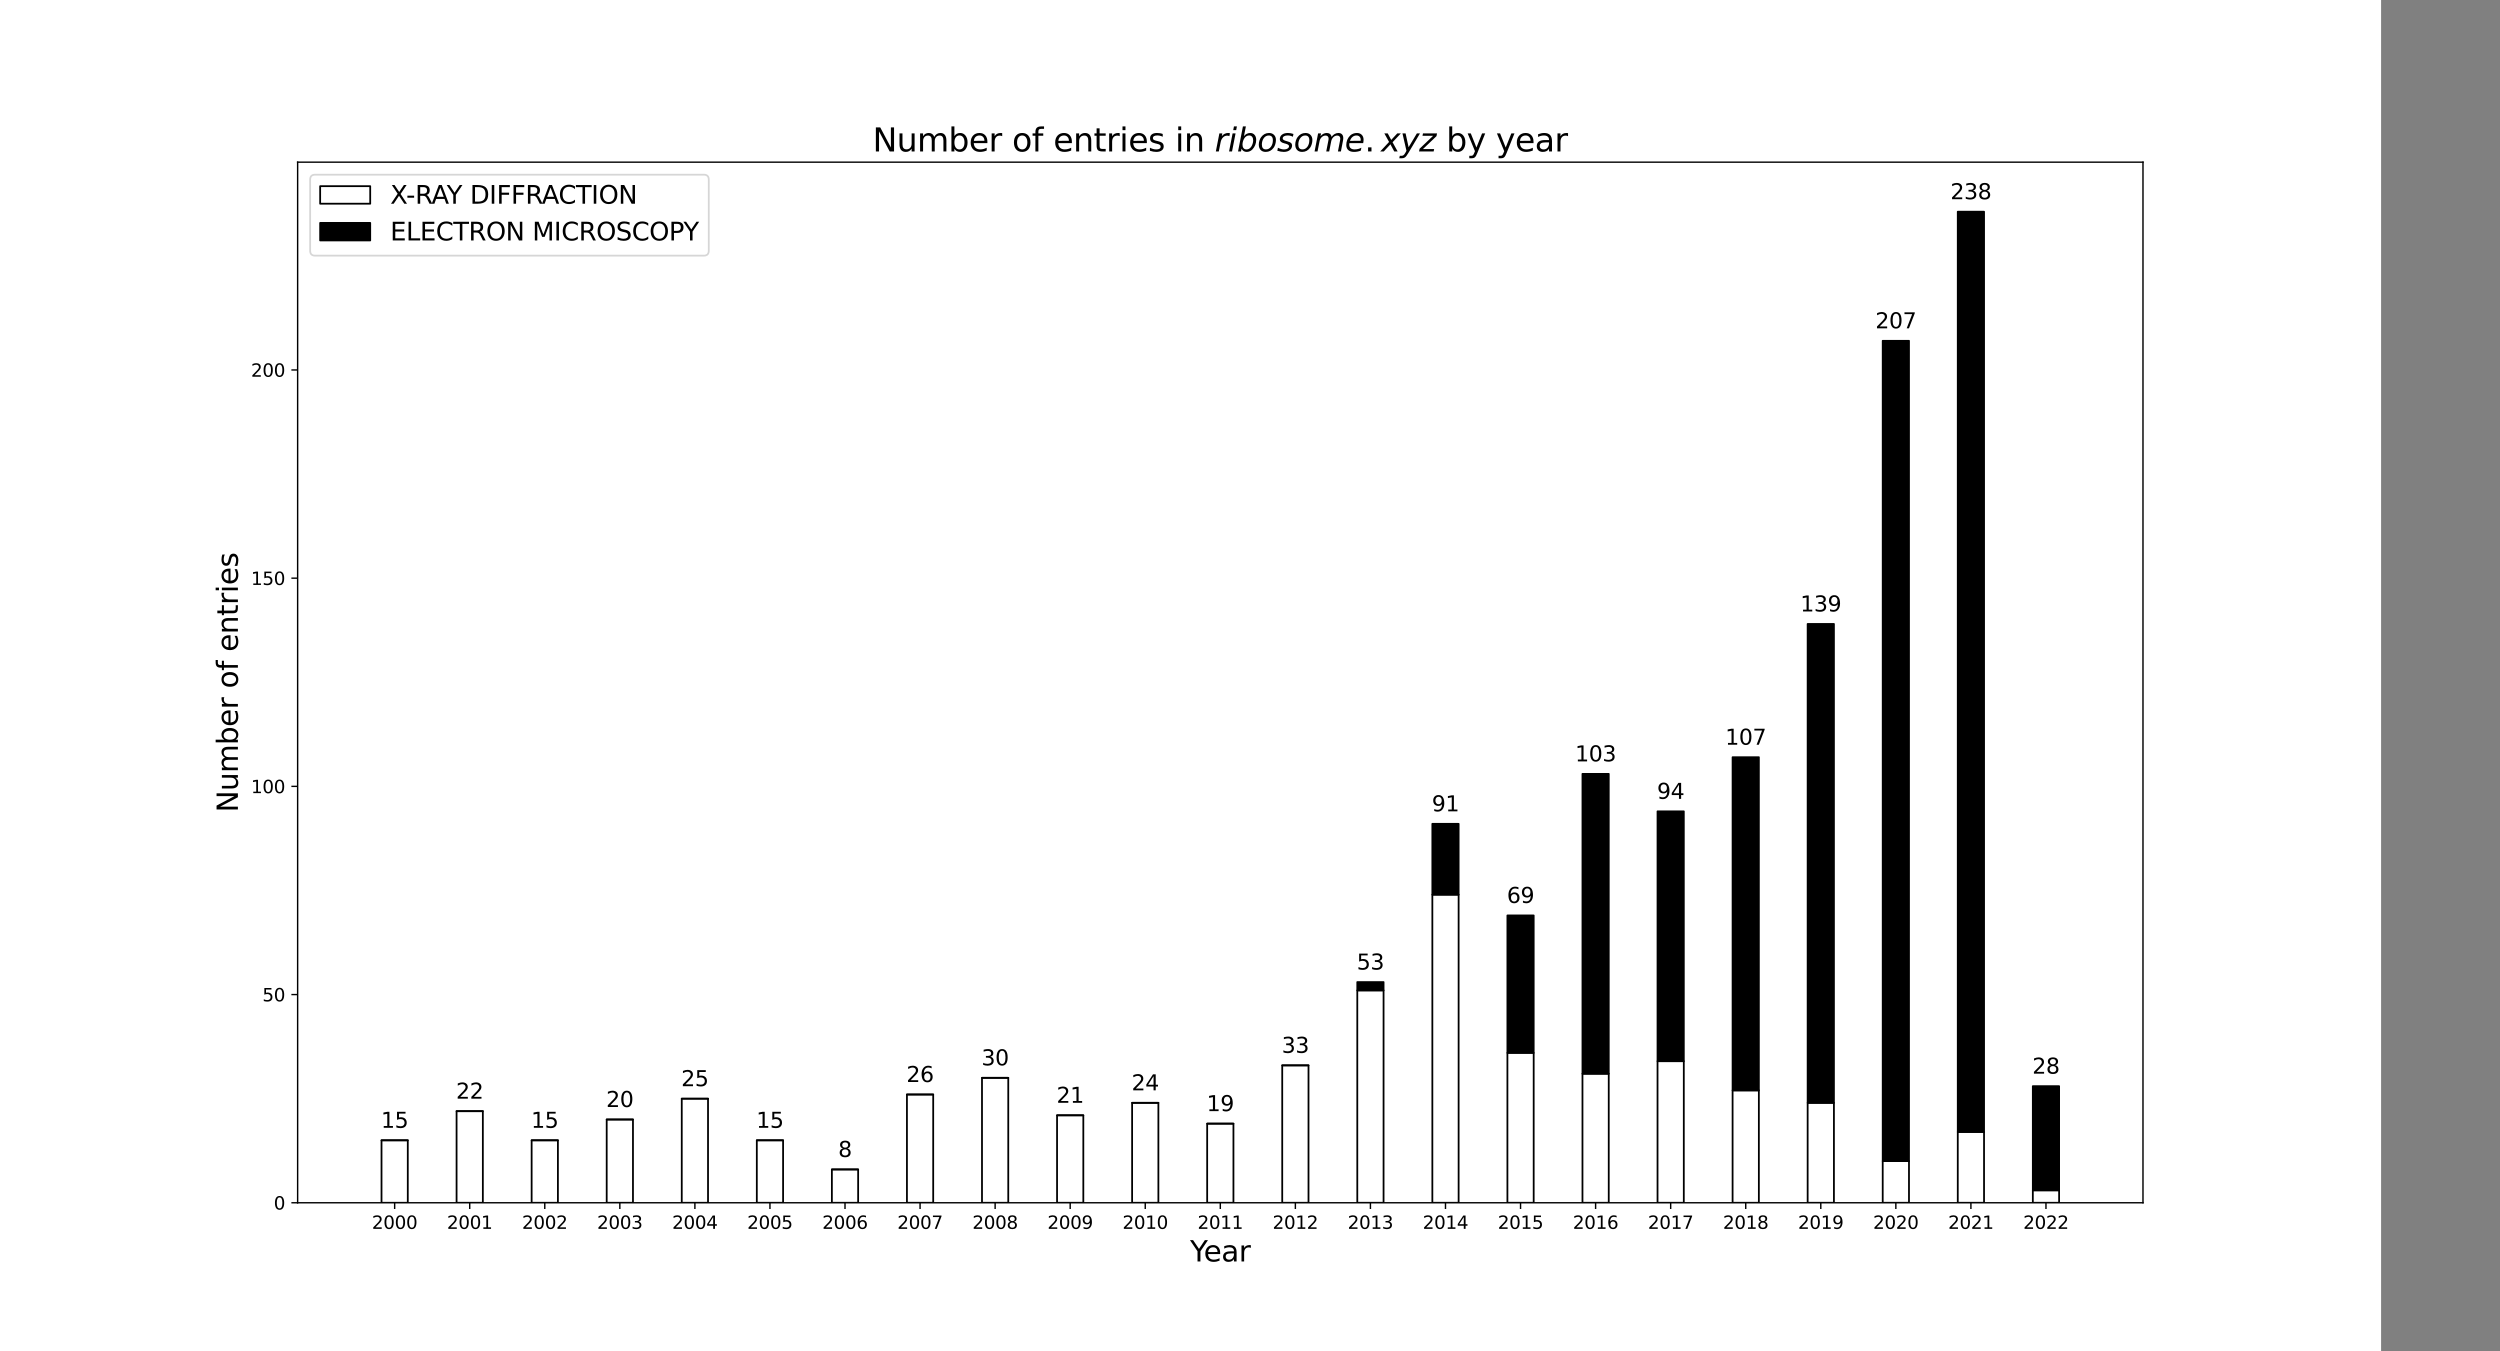 <svg xmlns:xlink="http://www.w3.org/1999/xlink" xmlns="http://www.w3.org/2000/svg" version="1.1" viewBox="0 0 1398.52 756">
 <rect x="0" y="0" width="1398.52" height="756" fill="#808080" stroke="none"/>
 <defs>
  <style type="text/css">*{stroke-linejoin: round; stroke-linecap: butt}</style>
 </defs>
 <g id="figure_1">
  <g id="patch_1">
   <path d="M 0 756  L 1332 756  L 1332 0  L 0 0  z " style="fill: #ffffff"/>
  </g>
  <g id="axes_1">
   <g id="patch_2">
    <path d="M 166.5 672.84  L 1198.8 672.84  L 1198.8 90.72  L 166.5 90.72  z " style="fill: #ffffff"/>
   </g>
   <g id="patch_3">
    <path d="M 213.423 672.84  L 228.119 672.84  L 228.119 637.899  L 213.423 637.899  L 213.423 672.84  z " clip-path="url(#pea91ed8520)" style="fill: none; stroke: #000000; stroke-linejoin: miter"/>
   </g>
   <g id="patch_4">
    <path d="M 255.412 672.84  L 270.108 672.84  L 270.108 621.593  L 255.412 621.593  L 255.412 672.84  z " clip-path="url(#pea91ed8520)" style="fill: none; stroke: #000000; stroke-linejoin: miter"/>
   </g>
   <g id="patch_5">
    <path d="M 297.401 672.84  L 312.097 672.84  L 312.097 637.899  L 297.401 637.899  L 297.401 672.84  z " clip-path="url(#pea91ed8520)" style="fill: none; stroke: #000000; stroke-linejoin: miter"/>
   </g>
   <g id="patch_6">
    <path d="M 339.39 672.84  L 354.086 672.84  L 354.086 626.252  L 339.39 626.252  L 339.39 672.84  z " clip-path="url(#pea91ed8520)" style="fill: none; stroke: #000000; stroke-linejoin: miter"/>
   </g>
   <g id="patch_7">
    <path d="M 381.379 672.84  L 396.075 672.84  L 396.075 614.605  L 381.379 614.605  L 381.379 672.84  z " clip-path="url(#pea91ed8520)" style="fill: none; stroke: #000000; stroke-linejoin: miter"/>
   </g>
   <g id="patch_8">
    <path d="M 423.368 672.84  L 438.064 672.84  L 438.064 637.899  L 423.368 637.899  L 423.368 672.84  z " clip-path="url(#pea91ed8520)" style="fill: none; stroke: #000000; stroke-linejoin: miter"/>
   </g>
   <g id="patch_9">
    <path d="M 465.357 672.84  L 480.053 672.84  L 480.053 654.205  L 465.357 654.205  L 465.357 672.84  z " clip-path="url(#pea91ed8520)" style="fill: none; stroke: #000000; stroke-linejoin: miter"/>
   </g>
   <g id="patch_10">
    <path d="M 507.346 672.84  L 522.042 672.84  L 522.042 612.275  L 507.346 612.275  L 507.346 672.84  z " clip-path="url(#pea91ed8520)" style="fill: none; stroke: #000000; stroke-linejoin: miter"/>
   </g>
   <g id="patch_11">
    <path d="M 549.335 672.84  L 564.031 672.84  L 564.031 602.958  L 549.335 602.958  L 549.335 672.84  z " clip-path="url(#pea91ed8520)" style="fill: none; stroke: #000000; stroke-linejoin: miter"/>
   </g>
   <g id="patch_12">
    <path d="M 591.324 672.84  L 606.02 672.84  L 606.02 623.922  L 591.324 623.922  L 591.324 672.84  z " clip-path="url(#pea91ed8520)" style="fill: none; stroke: #000000; stroke-linejoin: miter"/>
   </g>
   <g id="patch_13">
    <path d="M 633.313 672.84  L 648.009 672.84  L 648.009 616.934  L 633.313 616.934  L 633.313 672.84  z " clip-path="url(#pea91ed8520)" style="fill: none; stroke: #000000; stroke-linejoin: miter"/>
   </g>
   <g id="patch_14">
    <path d="M 675.302 672.84  L 689.998 672.84  L 689.998 628.581  L 675.302 628.581  L 675.302 672.84  z " clip-path="url(#pea91ed8520)" style="fill: none; stroke: #000000; stroke-linejoin: miter"/>
   </g>
   <g id="patch_15">
    <path d="M 717.291 672.84  L 731.987 672.84  L 731.987 595.969  L 717.291 595.969  L 717.291 672.84  z " clip-path="url(#pea91ed8520)" style="fill: none; stroke: #000000; stroke-linejoin: miter"/>
   </g>
   <g id="patch_16">
    <path d="M 759.28 672.84  L 773.976 672.84  L 773.976 554.04  L 759.28 554.04  L 759.28 672.84  z " clip-path="url(#pea91ed8520)" style="fill: none; stroke: #000000; stroke-linejoin: miter"/>
   </g>
   <g id="patch_17">
    <path d="M 801.269 672.84  L 815.965 672.84  L 815.965 500.464  L 801.269 500.464  L 801.269 672.84  z " clip-path="url(#pea91ed8520)" style="fill: none; stroke: #000000; stroke-linejoin: miter"/>
   </g>
   <g id="patch_18">
    <path d="M 843.258 672.84  L 857.954 672.84  L 857.954 588.981  L 843.258 588.981  L 843.258 672.84  z " clip-path="url(#pea91ed8520)" style="fill: none; stroke: #000000; stroke-linejoin: miter"/>
   </g>
   <g id="patch_19">
    <path d="M 885.247 672.84  L 899.943 672.84  L 899.943 600.628  L 885.247 600.628  L 885.247 672.84  z " clip-path="url(#pea91ed8520)" style="fill: none; stroke: #000000; stroke-linejoin: miter"/>
   </g>
   <g id="patch_20">
    <path d="M 927.236 672.84  L 941.932 672.84  L 941.932 593.64  L 927.236 593.64  L 927.236 672.84  z " clip-path="url(#pea91ed8520)" style="fill: none; stroke: #000000; stroke-linejoin: miter"/>
   </g>
   <g id="patch_21">
    <path d="M 969.225 672.84  L 983.921 672.84  L 983.921 609.946  L 969.225 609.946  L 969.225 672.84  z " clip-path="url(#pea91ed8520)" style="fill: none; stroke: #000000; stroke-linejoin: miter"/>
   </g>
   <g id="patch_22">
    <path d="M 1011.214 672.84  L 1025.91 672.84  L 1025.91 616.934  L 1011.214 616.934  L 1011.214 672.84  z " clip-path="url(#pea91ed8520)" style="fill: none; stroke: #000000; stroke-linejoin: miter"/>
   </g>
   <g id="patch_23">
    <path d="M 1053.203 672.84  L 1067.899 672.84  L 1067.899 649.546  L 1053.203 649.546  L 1053.203 672.84  z " clip-path="url(#pea91ed8520)" style="fill: none; stroke: #000000; stroke-linejoin: miter"/>
   </g>
   <g id="patch_24">
    <path d="M 1095.192 672.84  L 1109.888 672.84  L 1109.888 633.24  L 1095.192 633.24  L 1095.192 672.84  z " clip-path="url(#pea91ed8520)" style="fill: none; stroke: #000000; stroke-linejoin: miter"/>
   </g>
   <g id="patch_25">
    <path d="M 1137.181 672.84  L 1151.877 672.84  L 1151.877 665.852  L 1137.181 665.852  L 1137.181 672.84  z " clip-path="url(#pea91ed8520)" style="fill: none; stroke: #000000; stroke-linejoin: miter"/>
   </g>
   <g id="patch_26">
    <path d="M 213.423 637.899  L 228.119 637.899  L 228.119 637.899  L 213.423 637.899  z " clip-path="url(#pea91ed8520)" style="stroke: #000000; stroke-linejoin: miter"/>
   </g>
   <g id="patch_27">
    <path d="M 255.412 621.593  L 270.108 621.593  L 270.108 621.593  L 255.412 621.593  z " clip-path="url(#pea91ed8520)" style="stroke: #000000; stroke-linejoin: miter"/>
   </g>
   <g id="patch_28">
    <path d="M 297.401 637.899  L 312.097 637.899  L 312.097 637.899  L 297.401 637.899  z " clip-path="url(#pea91ed8520)" style="stroke: #000000; stroke-linejoin: miter"/>
   </g>
   <g id="patch_29">
    <path d="M 339.39 626.252  L 354.086 626.252  L 354.086 626.252  L 339.39 626.252  z " clip-path="url(#pea91ed8520)" style="stroke: #000000; stroke-linejoin: miter"/>
   </g>
   <g id="patch_30">
    <path d="M 381.379 614.605  L 396.075 614.605  L 396.075 614.605  L 381.379 614.605  z " clip-path="url(#pea91ed8520)" style="stroke: #000000; stroke-linejoin: miter"/>
   </g>
   <g id="patch_31">
    <path d="M 423.368 637.899  L 438.064 637.899  L 438.064 637.899  L 423.368 637.899  z " clip-path="url(#pea91ed8520)" style="stroke: #000000; stroke-linejoin: miter"/>
   </g>
   <g id="patch_32">
    <path d="M 465.357 654.205  L 480.053 654.205  L 480.053 654.205  L 465.357 654.205  z " clip-path="url(#pea91ed8520)" style="stroke: #000000; stroke-linejoin: miter"/>
   </g>
   <g id="patch_33">
    <path d="M 507.346 612.275  L 522.042 612.275  L 522.042 612.275  L 507.346 612.275  z " clip-path="url(#pea91ed8520)" style="stroke: #000000; stroke-linejoin: miter"/>
   </g>
   <g id="patch_34">
    <path d="M 549.335 602.958  L 564.031 602.958  L 564.031 602.958  L 549.335 602.958  z " clip-path="url(#pea91ed8520)" style="stroke: #000000; stroke-linejoin: miter"/>
   </g>
   <g id="patch_35">
    <path d="M 591.324 623.922  L 606.02 623.922  L 606.02 623.922  L 591.324 623.922  z " clip-path="url(#pea91ed8520)" style="stroke: #000000; stroke-linejoin: miter"/>
   </g>
   <g id="patch_36">
    <path d="M 633.313 616.934  L 648.009 616.934  L 648.009 616.934  L 633.313 616.934  z " clip-path="url(#pea91ed8520)" style="stroke: #000000; stroke-linejoin: miter"/>
   </g>
   <g id="patch_37">
    <path d="M 675.302 628.581  L 689.998 628.581  L 689.998 628.581  L 675.302 628.581  z " clip-path="url(#pea91ed8520)" style="stroke: #000000; stroke-linejoin: miter"/>
   </g>
   <g id="patch_38">
    <path d="M 717.291 595.969  L 731.987 595.969  L 731.987 595.969  L 717.291 595.969  z " clip-path="url(#pea91ed8520)" style="stroke: #000000; stroke-linejoin: miter"/>
   </g>
   <g id="patch_39">
    <path d="M 759.28 554.04  L 773.976 554.04  L 773.976 549.381  L 759.28 549.381  z " clip-path="url(#pea91ed8520)" style="stroke: #000000; stroke-linejoin: miter"/>
   </g>
   <g id="patch_40">
    <path d="M 801.269 500.464  L 815.965 500.464  L 815.965 460.864  L 801.269 460.864  z " clip-path="url(#pea91ed8520)" style="stroke: #000000; stroke-linejoin: miter"/>
   </g>
   <g id="patch_41">
    <path d="M 843.258 588.981  L 857.954 588.981  L 857.954 512.111  L 843.258 512.111  z " clip-path="url(#pea91ed8520)" style="stroke: #000000; stroke-linejoin: miter"/>
   </g>
   <g id="patch_42">
    <path d="M 885.247 600.628  L 899.943 600.628  L 899.943 432.911  L 885.247 432.911  z " clip-path="url(#pea91ed8520)" style="stroke: #000000; stroke-linejoin: miter"/>
   </g>
   <g id="patch_43">
    <path d="M 927.236 593.64  L 941.932 593.64  L 941.932 453.875  L 927.236 453.875  z " clip-path="url(#pea91ed8520)" style="stroke: #000000; stroke-linejoin: miter"/>
   </g>
   <g id="patch_44">
    <path d="M 969.225 609.946  L 983.921 609.946  L 983.921 423.593  L 969.225 423.593  z " clip-path="url(#pea91ed8520)" style="stroke: #000000; stroke-linejoin: miter"/>
   </g>
   <g id="patch_45">
    <path d="M 1011.214 616.934  L 1025.91 616.934  L 1025.91 349.052  L 1011.214 349.052  z " clip-path="url(#pea91ed8520)" style="stroke: #000000; stroke-linejoin: miter"/>
   </g>
   <g id="patch_46">
    <path d="M 1053.203 649.546  L 1067.899 649.546  L 1067.899 190.652  L 1053.203 190.652  z " clip-path="url(#pea91ed8520)" style="stroke: #000000; stroke-linejoin: miter"/>
   </g>
   <g id="patch_47">
    <path d="M 1095.192 633.24  L 1109.888 633.24  L 1109.888 118.44  L 1095.192 118.44  z " clip-path="url(#pea91ed8520)" style="stroke: #000000; stroke-linejoin: miter"/>
   </g>
   <g id="patch_48">
    <path d="M 1137.181 665.852  L 1151.877 665.852  L 1151.877 607.616  L 1137.181 607.616  z " clip-path="url(#pea91ed8520)" style="stroke: #000000; stroke-linejoin: miter"/>
   </g>
   <g id="matplotlib.axis_1">
    <g id="xtick_1">
     <g id="line2d_1">
      <defs>
       <path id="me4e342a63a" d="M 0 0  L 0 3.5  " style="stroke: #000000; stroke-width: 0.8"/>
      </defs>
      <g>
       <use xlink:href="#me4e342a63a" x="220.771" y="672.84" style="stroke: #000000; stroke-width: 0.8"/>
      </g>
     </g>
     <g id="text_1">
      <!-- 2000 -->
      <g transform="translate(208.046 687.438)scale(0.1 -0.1)">
       <defs>
        <path id="DejaVuSans-32" d="M 1228 531  L 3431 531  L 3431 0  L 469 0  L 469 531  Q 828 903 1448 1529  Q 2069 2156 2228 2338  Q 2531 2678 2651 2914  Q 2772 3150 2772 3378  Q 2772 3750 2511 3984  Q 2250 4219 1831 4219  Q 1534 4219 1204 4116  Q 875 4013 500 3803  L 500 4441  Q 881 4594 1212 4672  Q 1544 4750 1819 4750  Q 2544 4750 2975 4387  Q 3406 4025 3406 3419  Q 3406 3131 3298 2873  Q 3191 2616 2906 2266  Q 2828 2175 2409 1742  Q 1991 1309 1228 531  z " transform="scale(0.016)"/>
        <path id="DejaVuSans-30" d="M 2034 4250  Q 1547 4250 1301 3770  Q 1056 3291 1056 2328  Q 1056 1369 1301 889  Q 1547 409 2034 409  Q 2525 409 2770 889  Q 3016 1369 3016 2328  Q 3016 3291 2770 3770  Q 2525 4250 2034 4250  z M 2034 4750  Q 2819 4750 3233 4129  Q 3647 3509 3647 2328  Q 3647 1150 3233 529  Q 2819 -91 2034 -91  Q 1250 -91 836 529  Q 422 1150 422 2328  Q 422 3509 836 4129  Q 1250 4750 2034 4750  z " transform="scale(0.016)"/>
       </defs>
       <use xlink:href="#DejaVuSans-32"/>
       <use xlink:href="#DejaVuSans-30" x="63.623"/>
       <use xlink:href="#DejaVuSans-30" x="127.246"/>
       <use xlink:href="#DejaVuSans-30" x="190.869"/>
      </g>
     </g>
    </g>
    <g id="xtick_2">
     <g id="line2d_2">
      <g>
       <use xlink:href="#me4e342a63a" x="262.76" y="672.84" style="stroke: #000000; stroke-width: 0.8"/>
      </g>
     </g>
     <g id="text_2">
      <!-- 2001 -->
      <g transform="translate(250.035 687.438)scale(0.1 -0.1)">
       <defs>
        <path id="DejaVuSans-31" d="M 794 531  L 1825 531  L 1825 4091  L 703 3866  L 703 4441  L 1819 4666  L 2450 4666  L 2450 531  L 3481 531  L 3481 0  L 794 0  L 794 531  z " transform="scale(0.016)"/>
       </defs>
       <use xlink:href="#DejaVuSans-32"/>
       <use xlink:href="#DejaVuSans-30" x="63.623"/>
       <use xlink:href="#DejaVuSans-30" x="127.246"/>
       <use xlink:href="#DejaVuSans-31" x="190.869"/>
      </g>
     </g>
    </g>
    <g id="xtick_3">
     <g id="line2d_3">
      <g>
       <use xlink:href="#me4e342a63a" x="304.749" y="672.84" style="stroke: #000000; stroke-width: 0.8"/>
      </g>
     </g>
     <g id="text_3">
      <!-- 2002 -->
      <g transform="translate(292.024 687.438)scale(0.1 -0.1)">
       <use xlink:href="#DejaVuSans-32"/>
       <use xlink:href="#DejaVuSans-30" x="63.623"/>
       <use xlink:href="#DejaVuSans-30" x="127.246"/>
       <use xlink:href="#DejaVuSans-32" x="190.869"/>
      </g>
     </g>
    </g>
    <g id="xtick_4">
     <g id="line2d_4">
      <g>
       <use xlink:href="#me4e342a63a" x="346.738" y="672.84" style="stroke: #000000; stroke-width: 0.8"/>
      </g>
     </g>
     <g id="text_4">
      <!-- 2003 -->
      <g transform="translate(334.013 687.438)scale(0.1 -0.1)">
       <defs>
        <path id="DejaVuSans-33" d="M 2597 2516  Q 3050 2419 3304 2112  Q 3559 1806 3559 1356  Q 3559 666 3084 287  Q 2609 -91 1734 -91  Q 1441 -91 1130 -33  Q 819 25 488 141  L 488 750  Q 750 597 1062 519  Q 1375 441 1716 441  Q 2309 441 2620 675  Q 2931 909 2931 1356  Q 2931 1769 2642 2001  Q 2353 2234 1838 2234  L 1294 2234  L 1294 2753  L 1863 2753  Q 2328 2753 2575 2939  Q 2822 3125 2822 3475  Q 2822 3834 2567 4026  Q 2313 4219 1838 4219  Q 1578 4219 1281 4162  Q 984 4106 628 3988  L 628 4550  Q 988 4650 1302 4700  Q 1616 4750 1894 4750  Q 2613 4750 3031 4423  Q 3450 4097 3450 3541  Q 3450 3153 3228 2886  Q 3006 2619 2597 2516  z " transform="scale(0.016)"/>
       </defs>
       <use xlink:href="#DejaVuSans-32"/>
       <use xlink:href="#DejaVuSans-30" x="63.623"/>
       <use xlink:href="#DejaVuSans-30" x="127.246"/>
       <use xlink:href="#DejaVuSans-33" x="190.869"/>
      </g>
     </g>
    </g>
    <g id="xtick_5">
     <g id="line2d_5">
      <g>
       <use xlink:href="#me4e342a63a" x="388.727" y="672.84" style="stroke: #000000; stroke-width: 0.8"/>
      </g>
     </g>
     <g id="text_5">
      <!-- 2004 -->
      <g transform="translate(376.002 687.438)scale(0.1 -0.1)">
       <defs>
        <path id="DejaVuSans-34" d="M 2419 4116  L 825 1625  L 2419 1625  L 2419 4116  z M 2253 4666  L 3047 4666  L 3047 1625  L 3713 1625  L 3713 1100  L 3047 1100  L 3047 0  L 2419 0  L 2419 1100  L 313 1100  L 313 1709  L 2253 4666  z " transform="scale(0.016)"/>
       </defs>
       <use xlink:href="#DejaVuSans-32"/>
       <use xlink:href="#DejaVuSans-30" x="63.623"/>
       <use xlink:href="#DejaVuSans-30" x="127.246"/>
       <use xlink:href="#DejaVuSans-34" x="190.869"/>
      </g>
     </g>
    </g>
    <g id="xtick_6">
     <g id="line2d_6">
      <g>
       <use xlink:href="#me4e342a63a" x="430.716" y="672.84" style="stroke: #000000; stroke-width: 0.8"/>
      </g>
     </g>
     <g id="text_6">
      <!-- 2005 -->
      <g transform="translate(417.991 687.438)scale(0.1 -0.1)">
       <defs>
        <path id="DejaVuSans-35" d="M 691 4666  L 3169 4666  L 3169 4134  L 1269 4134  L 1269 2991  Q 1406 3038 1543 3061  Q 1681 3084 1819 3084  Q 2600 3084 3056 2656  Q 3513 2228 3513 1497  Q 3513 744 3044 326  Q 2575 -91 1722 -91  Q 1428 -91 1123 -41  Q 819 9 494 109  L 494 744  Q 775 591 1075 516  Q 1375 441 1709 441  Q 2250 441 2565 725  Q 2881 1009 2881 1497  Q 2881 1984 2565 2268  Q 2250 2553 1709 2553  Q 1456 2553 1204 2497  Q 953 2441 691 2322  L 691 4666  z " transform="scale(0.016)"/>
       </defs>
       <use xlink:href="#DejaVuSans-32"/>
       <use xlink:href="#DejaVuSans-30" x="63.623"/>
       <use xlink:href="#DejaVuSans-30" x="127.246"/>
       <use xlink:href="#DejaVuSans-35" x="190.869"/>
      </g>
     </g>
    </g>
    <g id="xtick_7">
     <g id="line2d_7">
      <g>
       <use xlink:href="#me4e342a63a" x="472.705" y="672.84" style="stroke: #000000; stroke-width: 0.8"/>
      </g>
     </g>
     <g id="text_7">
      <!-- 2006 -->
      <g transform="translate(459.98 687.438)scale(0.1 -0.1)">
       <defs>
        <path id="DejaVuSans-36" d="M 2113 2584  Q 1688 2584 1439 2293  Q 1191 2003 1191 1497  Q 1191 994 1439 701  Q 1688 409 2113 409  Q 2538 409 2786 701  Q 3034 994 3034 1497  Q 3034 2003 2786 2293  Q 2538 2584 2113 2584  z M 3366 4563  L 3366 3988  Q 3128 4100 2886 4159  Q 2644 4219 2406 4219  Q 1781 4219 1451 3797  Q 1122 3375 1075 2522  Q 1259 2794 1537 2939  Q 1816 3084 2150 3084  Q 2853 3084 3261 2657  Q 3669 2231 3669 1497  Q 3669 778 3244 343  Q 2819 -91 2113 -91  Q 1303 -91 875 529  Q 447 1150 447 2328  Q 447 3434 972 4092  Q 1497 4750 2381 4750  Q 2619 4750 2861 4703  Q 3103 4656 3366 4563  z " transform="scale(0.016)"/>
       </defs>
       <use xlink:href="#DejaVuSans-32"/>
       <use xlink:href="#DejaVuSans-30" x="63.623"/>
       <use xlink:href="#DejaVuSans-30" x="127.246"/>
       <use xlink:href="#DejaVuSans-36" x="190.869"/>
      </g>
     </g>
    </g>
    <g id="xtick_8">
     <g id="line2d_8">
      <g>
       <use xlink:href="#me4e342a63a" x="514.694" y="672.84" style="stroke: #000000; stroke-width: 0.8"/>
      </g>
     </g>
     <g id="text_8">
      <!-- 2007 -->
      <g transform="translate(501.969 687.438)scale(0.1 -0.1)">
       <defs>
        <path id="DejaVuSans-37" d="M 525 4666  L 3525 4666  L 3525 4397  L 1831 0  L 1172 0  L 2766 4134  L 525 4134  L 525 4666  z " transform="scale(0.016)"/>
       </defs>
       <use xlink:href="#DejaVuSans-32"/>
       <use xlink:href="#DejaVuSans-30" x="63.623"/>
       <use xlink:href="#DejaVuSans-30" x="127.246"/>
       <use xlink:href="#DejaVuSans-37" x="190.869"/>
      </g>
     </g>
    </g>
    <g id="xtick_9">
     <g id="line2d_9">
      <g>
       <use xlink:href="#me4e342a63a" x="556.683" y="672.84" style="stroke: #000000; stroke-width: 0.8"/>
      </g>
     </g>
     <g id="text_9">
      <!-- 2008 -->
      <g transform="translate(543.958 687.438)scale(0.1 -0.1)">
       <defs>
        <path id="DejaVuSans-38" d="M 2034 2216  Q 1584 2216 1326 1975  Q 1069 1734 1069 1313  Q 1069 891 1326 650  Q 1584 409 2034 409  Q 2484 409 2743 651  Q 3003 894 3003 1313  Q 3003 1734 2745 1975  Q 2488 2216 2034 2216  z M 1403 2484  Q 997 2584 770 2862  Q 544 3141 544 3541  Q 544 4100 942 4425  Q 1341 4750 2034 4750  Q 2731 4750 3128 4425  Q 3525 4100 3525 3541  Q 3525 3141 3298 2862  Q 3072 2584 2669 2484  Q 3125 2378 3379 2068  Q 3634 1759 3634 1313  Q 3634 634 3220 271  Q 2806 -91 2034 -91  Q 1263 -91 848 271  Q 434 634 434 1313  Q 434 1759 690 2068  Q 947 2378 1403 2484  z M 1172 3481  Q 1172 3119 1398 2916  Q 1625 2713 2034 2713  Q 2441 2713 2670 2916  Q 2900 3119 2900 3481  Q 2900 3844 2670 4047  Q 2441 4250 2034 4250  Q 1625 4250 1398 4047  Q 1172 3844 1172 3481  z " transform="scale(0.016)"/>
       </defs>
       <use xlink:href="#DejaVuSans-32"/>
       <use xlink:href="#DejaVuSans-30" x="63.623"/>
       <use xlink:href="#DejaVuSans-30" x="127.246"/>
       <use xlink:href="#DejaVuSans-38" x="190.869"/>
      </g>
     </g>
    </g>
    <g id="xtick_10">
     <g id="line2d_10">
      <g>
       <use xlink:href="#me4e342a63a" x="598.672" y="672.84" style="stroke: #000000; stroke-width: 0.8"/>
      </g>
     </g>
     <g id="text_10">
      <!-- 2009 -->
      <g transform="translate(585.947 687.438)scale(0.1 -0.1)">
       <defs>
        <path id="DejaVuSans-39" d="M 703 97  L 703 672  Q 941 559 1184 500  Q 1428 441 1663 441  Q 2288 441 2617 861  Q 2947 1281 2994 2138  Q 2813 1869 2534 1725  Q 2256 1581 1919 1581  Q 1219 1581 811 2004  Q 403 2428 403 3163  Q 403 3881 828 4315  Q 1253 4750 1959 4750  Q 2769 4750 3195 4129  Q 3622 3509 3622 2328  Q 3622 1225 3098 567  Q 2575 -91 1691 -91  Q 1453 -91 1209 -44  Q 966 3 703 97  z M 1959 2075  Q 2384 2075 2632 2365  Q 2881 2656 2881 3163  Q 2881 3666 2632 3958  Q 2384 4250 1959 4250  Q 1534 4250 1286 3958  Q 1038 3666 1038 3163  Q 1038 2656 1286 2365  Q 1534 2075 1959 2075  z " transform="scale(0.016)"/>
       </defs>
       <use xlink:href="#DejaVuSans-32"/>
       <use xlink:href="#DejaVuSans-30" x="63.623"/>
       <use xlink:href="#DejaVuSans-30" x="127.246"/>
       <use xlink:href="#DejaVuSans-39" x="190.869"/>
      </g>
     </g>
    </g>
    <g id="xtick_11">
     <g id="line2d_11">
      <g>
       <use xlink:href="#me4e342a63a" x="640.661" y="672.84" style="stroke: #000000; stroke-width: 0.8"/>
      </g>
     </g>
     <g id="text_11">
      <!-- 2010 -->
      <g transform="translate(627.936 687.438)scale(0.1 -0.1)">
       <use xlink:href="#DejaVuSans-32"/>
       <use xlink:href="#DejaVuSans-30" x="63.623"/>
       <use xlink:href="#DejaVuSans-31" x="127.246"/>
       <use xlink:href="#DejaVuSans-30" x="190.869"/>
      </g>
     </g>
    </g>
    <g id="xtick_12">
     <g id="line2d_12">
      <g>
       <use xlink:href="#me4e342a63a" x="682.65" y="672.84" style="stroke: #000000; stroke-width: 0.8"/>
      </g>
     </g>
     <g id="text_12">
      <!-- 2011 -->
      <g transform="translate(669.925 687.438)scale(0.1 -0.1)">
       <use xlink:href="#DejaVuSans-32"/>
       <use xlink:href="#DejaVuSans-30" x="63.623"/>
       <use xlink:href="#DejaVuSans-31" x="127.246"/>
       <use xlink:href="#DejaVuSans-31" x="190.869"/>
      </g>
     </g>
    </g>
    <g id="xtick_13">
     <g id="line2d_13">
      <g>
       <use xlink:href="#me4e342a63a" x="724.639" y="672.84" style="stroke: #000000; stroke-width: 0.8"/>
      </g>
     </g>
     <g id="text_13">
      <!-- 2012 -->
      <g transform="translate(711.914 687.438)scale(0.1 -0.1)">
       <use xlink:href="#DejaVuSans-32"/>
       <use xlink:href="#DejaVuSans-30" x="63.623"/>
       <use xlink:href="#DejaVuSans-31" x="127.246"/>
       <use xlink:href="#DejaVuSans-32" x="190.869"/>
      </g>
     </g>
    </g>
    <g id="xtick_14">
     <g id="line2d_14">
      <g>
       <use xlink:href="#me4e342a63a" x="766.628" y="672.84" style="stroke: #000000; stroke-width: 0.8"/>
      </g>
     </g>
     <g id="text_14">
      <!-- 2013 -->
      <g transform="translate(753.903 687.438)scale(0.1 -0.1)">
       <use xlink:href="#DejaVuSans-32"/>
       <use xlink:href="#DejaVuSans-30" x="63.623"/>
       <use xlink:href="#DejaVuSans-31" x="127.246"/>
       <use xlink:href="#DejaVuSans-33" x="190.869"/>
      </g>
     </g>
    </g>
    <g id="xtick_15">
     <g id="line2d_15">
      <g>
       <use xlink:href="#me4e342a63a" x="808.617" y="672.84" style="stroke: #000000; stroke-width: 0.8"/>
      </g>
     </g>
     <g id="text_15">
      <!-- 2014 -->
      <g transform="translate(795.892 687.438)scale(0.1 -0.1)">
       <use xlink:href="#DejaVuSans-32"/>
       <use xlink:href="#DejaVuSans-30" x="63.623"/>
       <use xlink:href="#DejaVuSans-31" x="127.246"/>
       <use xlink:href="#DejaVuSans-34" x="190.869"/>
      </g>
     </g>
    </g>
    <g id="xtick_16">
     <g id="line2d_16">
      <g>
       <use xlink:href="#me4e342a63a" x="850.606" y="672.84" style="stroke: #000000; stroke-width: 0.8"/>
      </g>
     </g>
     <g id="text_16">
      <!-- 2015 -->
      <g transform="translate(837.881 687.438)scale(0.1 -0.1)">
       <use xlink:href="#DejaVuSans-32"/>
       <use xlink:href="#DejaVuSans-30" x="63.623"/>
       <use xlink:href="#DejaVuSans-31" x="127.246"/>
       <use xlink:href="#DejaVuSans-35" x="190.869"/>
      </g>
     </g>
    </g>
    <g id="xtick_17">
     <g id="line2d_17">
      <g>
       <use xlink:href="#me4e342a63a" x="892.595" y="672.84" style="stroke: #000000; stroke-width: 0.8"/>
      </g>
     </g>
     <g id="text_17">
      <!-- 2016 -->
      <g transform="translate(879.87 687.438)scale(0.1 -0.1)">
       <use xlink:href="#DejaVuSans-32"/>
       <use xlink:href="#DejaVuSans-30" x="63.623"/>
       <use xlink:href="#DejaVuSans-31" x="127.246"/>
       <use xlink:href="#DejaVuSans-36" x="190.869"/>
      </g>
     </g>
    </g>
    <g id="xtick_18">
     <g id="line2d_18">
      <g>
       <use xlink:href="#me4e342a63a" x="934.584" y="672.84" style="stroke: #000000; stroke-width: 0.8"/>
      </g>
     </g>
     <g id="text_18">
      <!-- 2017 -->
      <g transform="translate(921.859 687.438)scale(0.1 -0.1)">
       <use xlink:href="#DejaVuSans-32"/>
       <use xlink:href="#DejaVuSans-30" x="63.623"/>
       <use xlink:href="#DejaVuSans-31" x="127.246"/>
       <use xlink:href="#DejaVuSans-37" x="190.869"/>
      </g>
     </g>
    </g>
    <g id="xtick_19">
     <g id="line2d_19">
      <g>
       <use xlink:href="#me4e342a63a" x="976.573" y="672.84" style="stroke: #000000; stroke-width: 0.8"/>
      </g>
     </g>
     <g id="text_19">
      <!-- 2018 -->
      <g transform="translate(963.848 687.438)scale(0.1 -0.1)">
       <use xlink:href="#DejaVuSans-32"/>
       <use xlink:href="#DejaVuSans-30" x="63.623"/>
       <use xlink:href="#DejaVuSans-31" x="127.246"/>
       <use xlink:href="#DejaVuSans-38" x="190.869"/>
      </g>
     </g>
    </g>
    <g id="xtick_20">
     <g id="line2d_20">
      <g>
       <use xlink:href="#me4e342a63a" x="1018.562" y="672.84" style="stroke: #000000; stroke-width: 0.8"/>
      </g>
     </g>
     <g id="text_20">
      <!-- 2019 -->
      <g transform="translate(1005.837 687.438)scale(0.1 -0.1)">
       <use xlink:href="#DejaVuSans-32"/>
       <use xlink:href="#DejaVuSans-30" x="63.623"/>
       <use xlink:href="#DejaVuSans-31" x="127.246"/>
       <use xlink:href="#DejaVuSans-39" x="190.869"/>
      </g>
     </g>
    </g>
    <g id="xtick_21">
     <g id="line2d_21">
      <g>
       <use xlink:href="#me4e342a63a" x="1060.551" y="672.84" style="stroke: #000000; stroke-width: 0.8"/>
      </g>
     </g>
     <g id="text_21">
      <!-- 2020 -->
      <g transform="translate(1047.826 687.438)scale(0.1 -0.1)">
       <use xlink:href="#DejaVuSans-32"/>
       <use xlink:href="#DejaVuSans-30" x="63.623"/>
       <use xlink:href="#DejaVuSans-32" x="127.246"/>
       <use xlink:href="#DejaVuSans-30" x="190.869"/>
      </g>
     </g>
    </g>
    <g id="xtick_22">
     <g id="line2d_22">
      <g>
       <use xlink:href="#me4e342a63a" x="1102.54" y="672.84" style="stroke: #000000; stroke-width: 0.8"/>
      </g>
     </g>
     <g id="text_22">
      <!-- 2021 -->
      <g transform="translate(1089.815 687.438)scale(0.1 -0.1)">
       <use xlink:href="#DejaVuSans-32"/>
       <use xlink:href="#DejaVuSans-30" x="63.623"/>
       <use xlink:href="#DejaVuSans-32" x="127.246"/>
       <use xlink:href="#DejaVuSans-31" x="190.869"/>
      </g>
     </g>
    </g>
    <g id="xtick_23">
     <g id="line2d_23">
      <g>
       <use xlink:href="#me4e342a63a" x="1144.529" y="672.84" style="stroke: #000000; stroke-width: 0.8"/>
      </g>
     </g>
     <g id="text_23">
      <!-- 2022 -->
      <g transform="translate(1131.804 687.438)scale(0.1 -0.1)">
       <use xlink:href="#DejaVuSans-32"/>
       <use xlink:href="#DejaVuSans-30" x="63.623"/>
       <use xlink:href="#DejaVuSans-32" x="127.246"/>
       <use xlink:href="#DejaVuSans-32" x="190.869"/>
      </g>
     </g>
    </g>
    <g id="text_24">
     <!-- Year -->
     <g transform="translate(665.71 705.676)scale(0.16 -0.16)">
      <defs>
       <path id="DejaVuSans-59" d="M -13 4666  L 666 4666  L 1959 2747  L 3244 4666  L 3922 4666  L 2272 2222  L 2272 0  L 1638 0  L 1638 2222  L -13 4666  z " transform="scale(0.016)"/>
       <path id="DejaVuSans-65" d="M 3597 1894  L 3597 1613  L 953 1613  Q 991 1019 1311 708  Q 1631 397 2203 397  Q 2534 397 2845 478  Q 3156 559 3463 722  L 3463 178  Q 3153 47 2828 -22  Q 2503 -91 2169 -91  Q 1331 -91 842 396  Q 353 884 353 1716  Q 353 2575 817 3079  Q 1281 3584 2069 3584  Q 2775 3584 3186 3129  Q 3597 2675 3597 1894  z M 3022 2063  Q 3016 2534 2758 2815  Q 2500 3097 2075 3097  Q 1594 3097 1305 2825  Q 1016 2553 972 2059  L 3022 2063  z " transform="scale(0.016)"/>
       <path id="DejaVuSans-61" d="M 2194 1759  Q 1497 1759 1228 1600  Q 959 1441 959 1056  Q 959 750 1161 570  Q 1363 391 1709 391  Q 2188 391 2477 730  Q 2766 1069 2766 1631  L 2766 1759  L 2194 1759  z M 3341 1997  L 3341 0  L 2766 0  L 2766 531  Q 2569 213 2275 61  Q 1981 -91 1556 -91  Q 1019 -91 701 211  Q 384 513 384 1019  Q 384 1609 779 1909  Q 1175 2209 1959 2209  L 2766 2209  L 2766 2266  Q 2766 2663 2505 2880  Q 2244 3097 1772 3097  Q 1472 3097 1187 3025  Q 903 2953 641 2809  L 641 3341  Q 956 3463 1253 3523  Q 1550 3584 1831 3584  Q 2591 3584 2966 3190  Q 3341 2797 3341 1997  z " transform="scale(0.016)"/>
       <path id="DejaVuSans-72" d="M 2631 2963  Q 2534 3019 2420 3045  Q 2306 3072 2169 3072  Q 1681 3072 1420 2755  Q 1159 2438 1159 1844  L 1159 0  L 581 0  L 581 3500  L 1159 3500  L 1159 2956  Q 1341 3275 1631 3429  Q 1922 3584 2338 3584  Q 2397 3584 2469 3576  Q 2541 3569 2628 3553  L 2631 2963  z " transform="scale(0.016)"/>
      </defs>
      <use xlink:href="#DejaVuSans-59"/>
      <use xlink:href="#DejaVuSans-65" x="47.834"/>
      <use xlink:href="#DejaVuSans-61" x="109.357"/>
      <use xlink:href="#DejaVuSans-72" x="170.637"/>
     </g>
    </g>
   </g>
   <g id="matplotlib.axis_2">
    <g id="ytick_1">
     <g id="line2d_24">
      <defs>
       <path id="m9d72f184ac" d="M 0 0  L -3.5 0  " style="stroke: #000000; stroke-width: 0.8"/>
      </defs>
      <g>
       <use xlink:href="#m9d72f184ac" x="166.5" y="672.84" style="stroke: #000000; stroke-width: 0.8"/>
      </g>
     </g>
     <g id="text_25">
      <!-- 0 -->
      <g transform="translate(153.137 676.639)scale(0.1 -0.1)">
       <use xlink:href="#DejaVuSans-30"/>
      </g>
     </g>
    </g>
    <g id="ytick_2">
     <g id="line2d_25">
      <g>
       <use xlink:href="#m9d72f184ac" x="166.5" y="556.369" style="stroke: #000000; stroke-width: 0.8"/>
      </g>
     </g>
     <g id="text_26">
      <!-- 50 -->
      <g transform="translate(146.775 560.169)scale(0.1 -0.1)">
       <use xlink:href="#DejaVuSans-35"/>
       <use xlink:href="#DejaVuSans-30" x="63.623"/>
      </g>
     </g>
    </g>
    <g id="ytick_3">
     <g id="line2d_26">
      <g>
       <use xlink:href="#m9d72f184ac" x="166.5" y="439.899" style="stroke: #000000; stroke-width: 0.8"/>
      </g>
     </g>
     <g id="text_27">
      <!-- 100 -->
      <g transform="translate(140.412 443.698)scale(0.1 -0.1)">
       <use xlink:href="#DejaVuSans-31"/>
       <use xlink:href="#DejaVuSans-30" x="63.623"/>
       <use xlink:href="#DejaVuSans-30" x="127.246"/>
      </g>
     </g>
    </g>
    <g id="ytick_4">
     <g id="line2d_27">
      <g>
       <use xlink:href="#m9d72f184ac" x="166.5" y="323.428" style="stroke: #000000; stroke-width: 0.8"/>
      </g>
     </g>
     <g id="text_28">
      <!-- 150 -->
      <g transform="translate(140.412 327.227)scale(0.1 -0.1)">
       <use xlink:href="#DejaVuSans-31"/>
       <use xlink:href="#DejaVuSans-35" x="63.623"/>
       <use xlink:href="#DejaVuSans-30" x="127.246"/>
      </g>
     </g>
    </g>
    <g id="ytick_5">
     <g id="line2d_28">
      <g>
       <use xlink:href="#m9d72f184ac" x="166.5" y="206.958" style="stroke: #000000; stroke-width: 0.8"/>
      </g>
     </g>
     <g id="text_29">
      <!-- 200 -->
      <g transform="translate(140.412 210.757)scale(0.1 -0.1)">
       <use xlink:href="#DejaVuSans-32"/>
       <use xlink:href="#DejaVuSans-30" x="63.623"/>
       <use xlink:href="#DejaVuSans-30" x="127.246"/>
      </g>
     </g>
    </g>
    <g id="text_30">
     <!-- Number of entries -->
     <g transform="translate(133.085 454.444)rotate(-90)scale(0.16 -0.16)">
      <defs>
       <path id="DejaVuSans-4e" d="M 628 4666  L 1478 4666  L 3547 763  L 3547 4666  L 4159 4666  L 4159 0  L 3309 0  L 1241 3903  L 1241 0  L 628 0  L 628 4666  z " transform="scale(0.016)"/>
       <path id="DejaVuSans-75" d="M 544 1381  L 544 3500  L 1119 3500  L 1119 1403  Q 1119 906 1312 657  Q 1506 409 1894 409  Q 2359 409 2629 706  Q 2900 1003 2900 1516  L 2900 3500  L 3475 3500  L 3475 0  L 2900 0  L 2900 538  Q 2691 219 2414 64  Q 2138 -91 1772 -91  Q 1169 -91 856 284  Q 544 659 544 1381  z M 1991 3584  L 1991 3584  z " transform="scale(0.016)"/>
       <path id="DejaVuSans-6d" d="M 3328 2828  Q 3544 3216 3844 3400  Q 4144 3584 4550 3584  Q 5097 3584 5394 3201  Q 5691 2819 5691 2113  L 5691 0  L 5113 0  L 5113 2094  Q 5113 2597 4934 2840  Q 4756 3084 4391 3084  Q 3944 3084 3684 2787  Q 3425 2491 3425 1978  L 3425 0  L 2847 0  L 2847 2094  Q 2847 2600 2669 2842  Q 2491 3084 2119 3084  Q 1678 3084 1418 2786  Q 1159 2488 1159 1978  L 1159 0  L 581 0  L 581 3500  L 1159 3500  L 1159 2956  Q 1356 3278 1631 3431  Q 1906 3584 2284 3584  Q 2666 3584 2933 3390  Q 3200 3197 3328 2828  z " transform="scale(0.016)"/>
       <path id="DejaVuSans-62" d="M 3116 1747  Q 3116 2381 2855 2742  Q 2594 3103 2138 3103  Q 1681 3103 1420 2742  Q 1159 2381 1159 1747  Q 1159 1113 1420 752  Q 1681 391 2138 391  Q 2594 391 2855 752  Q 3116 1113 3116 1747  z M 1159 2969  Q 1341 3281 1617 3432  Q 1894 3584 2278 3584  Q 2916 3584 3314 3078  Q 3713 2572 3713 1747  Q 3713 922 3314 415  Q 2916 -91 2278 -91  Q 1894 -91 1617 61  Q 1341 213 1159 525  L 1159 0  L 581 0  L 581 4863  L 1159 4863  L 1159 2969  z " transform="scale(0.016)"/>
       <path id="DejaVuSans-20" transform="scale(0.016)"/>
       <path id="DejaVuSans-6f" d="M 1959 3097  Q 1497 3097 1228 2736  Q 959 2375 959 1747  Q 959 1119 1226 758  Q 1494 397 1959 397  Q 2419 397 2687 759  Q 2956 1122 2956 1747  Q 2956 2369 2687 2733  Q 2419 3097 1959 3097  z M 1959 3584  Q 2709 3584 3137 3096  Q 3566 2609 3566 1747  Q 3566 888 3137 398  Q 2709 -91 1959 -91  Q 1206 -91 779 398  Q 353 888 353 1747  Q 353 2609 779 3096  Q 1206 3584 1959 3584  z " transform="scale(0.016)"/>
       <path id="DejaVuSans-66" d="M 2375 4863  L 2375 4384  L 1825 4384  Q 1516 4384 1395 4259  Q 1275 4134 1275 3809  L 1275 3500  L 2222 3500  L 2222 3053  L 1275 3053  L 1275 0  L 697 0  L 697 3053  L 147 3053  L 147 3500  L 697 3500  L 697 3744  Q 697 4328 969 4595  Q 1241 4863 1831 4863  L 2375 4863  z " transform="scale(0.016)"/>
       <path id="DejaVuSans-6e" d="M 3513 2113  L 3513 0  L 2938 0  L 2938 2094  Q 2938 2591 2744 2837  Q 2550 3084 2163 3084  Q 1697 3084 1428 2787  Q 1159 2491 1159 1978  L 1159 0  L 581 0  L 581 3500  L 1159 3500  L 1159 2956  Q 1366 3272 1645 3428  Q 1925 3584 2291 3584  Q 2894 3584 3203 3211  Q 3513 2838 3513 2113  z " transform="scale(0.016)"/>
       <path id="DejaVuSans-74" d="M 1172 4494  L 1172 3500  L 2356 3500  L 2356 3053  L 1172 3053  L 1172 1153  Q 1172 725 1289 603  Q 1406 481 1766 481  L 2356 481  L 2356 0  L 1766 0  Q 1100 0 847 248  Q 594 497 594 1153  L 594 3053  L 172 3053  L 172 3500  L 594 3500  L 594 4494  L 1172 4494  z " transform="scale(0.016)"/>
       <path id="DejaVuSans-69" d="M 603 3500  L 1178 3500  L 1178 0  L 603 0  L 603 3500  z M 603 4863  L 1178 4863  L 1178 4134  L 603 4134  L 603 4863  z " transform="scale(0.016)"/>
       <path id="DejaVuSans-73" d="M 2834 3397  L 2834 2853  Q 2591 2978 2328 3040  Q 2066 3103 1784 3103  Q 1356 3103 1142 2972  Q 928 2841 928 2578  Q 928 2378 1081 2264  Q 1234 2150 1697 2047  L 1894 2003  Q 2506 1872 2764 1633  Q 3022 1394 3022 966  Q 3022 478 2636 193  Q 2250 -91 1575 -91  Q 1294 -91 989 -36  Q 684 19 347 128  L 347 722  Q 666 556 975 473  Q 1284 391 1588 391  Q 1994 391 2212 530  Q 2431 669 2431 922  Q 2431 1156 2273 1281  Q 2116 1406 1581 1522  L 1381 1569  Q 847 1681 609 1914  Q 372 2147 372 2553  Q 372 3047 722 3315  Q 1072 3584 1716 3584  Q 2034 3584 2315 3537  Q 2597 3491 2834 3397  z " transform="scale(0.016)"/>
      </defs>
      <use xlink:href="#DejaVuSans-4e"/>
      <use xlink:href="#DejaVuSans-75" x="74.805"/>
      <use xlink:href="#DejaVuSans-6d" x="138.184"/>
      <use xlink:href="#DejaVuSans-62" x="235.596"/>
      <use xlink:href="#DejaVuSans-65" x="299.072"/>
      <use xlink:href="#DejaVuSans-72" x="360.596"/>
      <use xlink:href="#DejaVuSans-20" x="401.709"/>
      <use xlink:href="#DejaVuSans-6f" x="433.496"/>
      <use xlink:href="#DejaVuSans-66" x="494.678"/>
      <use xlink:href="#DejaVuSans-20" x="529.883"/>
      <use xlink:href="#DejaVuSans-65" x="561.67"/>
      <use xlink:href="#DejaVuSans-6e" x="623.193"/>
      <use xlink:href="#DejaVuSans-74" x="686.572"/>
      <use xlink:href="#DejaVuSans-72" x="725.781"/>
      <use xlink:href="#DejaVuSans-69" x="766.895"/>
      <use xlink:href="#DejaVuSans-65" x="794.678"/>
      <use xlink:href="#DejaVuSans-73" x="856.201"/>
     </g>
    </g>
   </g>
   <g id="patch_49">
    <path d="M 166.5 672.84  L 166.5 90.72  " style="fill: none; stroke: #000000; stroke-width: 0.8; stroke-linejoin: miter; stroke-linecap: square"/>
   </g>
   <g id="patch_50">
    <path d="M 1198.8 672.84  L 1198.8 90.72  " style="fill: none; stroke: #000000; stroke-width: 0.8; stroke-linejoin: miter; stroke-linecap: square"/>
   </g>
   <g id="patch_51">
    <path d="M 166.5 672.84  L 1198.8 672.84  " style="fill: none; stroke: #000000; stroke-width: 0.8; stroke-linejoin: miter; stroke-linecap: square"/>
   </g>
   <g id="patch_52">
    <path d="M 166.5 90.72  L 1198.8 90.72  " style="fill: none; stroke: #000000; stroke-width: 0.8; stroke-linejoin: miter; stroke-linecap: square"/>
   </g>
   <g id="text_31">
    <!-- 15 -->
    <g transform="translate(213.136 630.911)scale(0.12 -0.12)">
     <use xlink:href="#DejaVuSans-31"/>
     <use xlink:href="#DejaVuSans-35" x="63.623"/>
    </g>
   </g>
   <g id="text_32">
    <!-- 22 -->
    <g transform="translate(255.125 614.605)scale(0.12 -0.12)">
     <use xlink:href="#DejaVuSans-32"/>
     <use xlink:href="#DejaVuSans-32" x="63.623"/>
    </g>
   </g>
   <g id="text_33">
    <!-- 15 -->
    <g transform="translate(297.114 630.911)scale(0.12 -0.12)">
     <use xlink:href="#DejaVuSans-31"/>
     <use xlink:href="#DejaVuSans-35" x="63.623"/>
    </g>
   </g>
   <g id="text_34">
    <!-- 20 -->
    <g transform="translate(339.103 619.264)scale(0.12 -0.12)">
     <use xlink:href="#DejaVuSans-32"/>
     <use xlink:href="#DejaVuSans-30" x="63.623"/>
    </g>
   </g>
   <g id="text_35">
    <!-- 25 -->
    <g transform="translate(381.092 607.616)scale(0.12 -0.12)">
     <use xlink:href="#DejaVuSans-32"/>
     <use xlink:href="#DejaVuSans-35" x="63.623"/>
    </g>
   </g>
   <g id="text_36">
    <!-- 15 -->
    <g transform="translate(423.081 630.911)scale(0.12 -0.12)">
     <use xlink:href="#DejaVuSans-31"/>
     <use xlink:href="#DejaVuSans-35" x="63.623"/>
    </g>
   </g>
   <g id="text_37">
    <!-- 8 -->
    <g transform="translate(468.887 647.216)scale(0.12 -0.12)">
     <use xlink:href="#DejaVuSans-38"/>
    </g>
   </g>
   <g id="text_38">
    <!-- 26 -->
    <g transform="translate(507.059 605.287)scale(0.12 -0.12)">
     <use xlink:href="#DejaVuSans-32"/>
     <use xlink:href="#DejaVuSans-36" x="63.623"/>
    </g>
   </g>
   <g id="text_39">
    <!-- 30 -->
    <g transform="translate(549.048 595.969)scale(0.12 -0.12)">
     <use xlink:href="#DejaVuSans-33"/>
     <use xlink:href="#DejaVuSans-30" x="63.623"/>
    </g>
   </g>
   <g id="text_40">
    <!-- 21 -->
    <g transform="translate(591.037 616.934)scale(0.12 -0.12)">
     <use xlink:href="#DejaVuSans-32"/>
     <use xlink:href="#DejaVuSans-31" x="63.623"/>
    </g>
   </g>
   <g id="text_41">
    <!-- 24 -->
    <g transform="translate(633.026 609.946)scale(0.12 -0.12)">
     <use xlink:href="#DejaVuSans-32"/>
     <use xlink:href="#DejaVuSans-34" x="63.623"/>
    </g>
   </g>
   <g id="text_42">
    <!-- 19 -->
    <g transform="translate(675.015 621.593)scale(0.12 -0.12)">
     <use xlink:href="#DejaVuSans-31"/>
     <use xlink:href="#DejaVuSans-39" x="63.623"/>
    </g>
   </g>
   <g id="text_43">
    <!-- 33 -->
    <g transform="translate(717.004 588.981)scale(0.12 -0.12)">
     <use xlink:href="#DejaVuSans-33"/>
     <use xlink:href="#DejaVuSans-33" x="63.623"/>
    </g>
   </g>
   <g id="text_44">
    <!-- 53 -->
    <g transform="translate(758.993 542.393)scale(0.12 -0.12)">
     <use xlink:href="#DejaVuSans-35"/>
     <use xlink:href="#DejaVuSans-33" x="63.623"/>
    </g>
   </g>
   <g id="text_45">
    <!-- 91 -->
    <g transform="translate(800.982 453.875)scale(0.12 -0.12)">
     <use xlink:href="#DejaVuSans-39"/>
     <use xlink:href="#DejaVuSans-31" x="63.623"/>
    </g>
   </g>
   <g id="text_46">
    <!-- 69 -->
    <g transform="translate(842.971 505.122)scale(0.12 -0.12)">
     <use xlink:href="#DejaVuSans-36"/>
     <use xlink:href="#DejaVuSans-39" x="63.623"/>
    </g>
   </g>
   <g id="text_47">
    <!-- 103 -->
    <g transform="translate(881.143 425.922)scale(0.12 -0.12)">
     <use xlink:href="#DejaVuSans-31"/>
     <use xlink:href="#DejaVuSans-30" x="63.623"/>
     <use xlink:href="#DejaVuSans-33" x="127.246"/>
    </g>
   </g>
   <g id="text_48">
    <!-- 94 -->
    <g transform="translate(926.949 446.887)scale(0.12 -0.12)">
     <use xlink:href="#DejaVuSans-39"/>
     <use xlink:href="#DejaVuSans-34" x="63.623"/>
    </g>
   </g>
   <g id="text_49">
    <!-- 107 -->
    <g transform="translate(965.121 416.605)scale(0.12 -0.12)">
     <use xlink:href="#DejaVuSans-31"/>
     <use xlink:href="#DejaVuSans-30" x="63.623"/>
     <use xlink:href="#DejaVuSans-37" x="127.246"/>
    </g>
   </g>
   <g id="text_50">
    <!-- 139 -->
    <g transform="translate(1007.11 342.064)scale(0.12 -0.12)">
     <use xlink:href="#DejaVuSans-31"/>
     <use xlink:href="#DejaVuSans-33" x="63.623"/>
     <use xlink:href="#DejaVuSans-39" x="127.246"/>
    </g>
   </g>
   <g id="text_51">
    <!-- 207 -->
    <g transform="translate(1049.099 183.664)scale(0.12 -0.12)">
     <use xlink:href="#DejaVuSans-32"/>
     <use xlink:href="#DejaVuSans-30" x="63.623"/>
     <use xlink:href="#DejaVuSans-37" x="127.246"/>
    </g>
   </g>
   <g id="text_52">
    <!-- 238 -->
    <g transform="translate(1091.088 111.452)scale(0.12 -0.12)">
     <use xlink:href="#DejaVuSans-32"/>
     <use xlink:href="#DejaVuSans-33" x="63.623"/>
     <use xlink:href="#DejaVuSans-38" x="127.246"/>
    </g>
   </g>
   <g id="text_53">
    <!-- 28 -->
    <g transform="translate(1136.894 600.628)scale(0.12 -0.12)">
     <use xlink:href="#DejaVuSans-32"/>
     <use xlink:href="#DejaVuSans-38" x="63.623"/>
    </g>
   </g>
   <g id="text_54">
    <!-- Number of entries in $\it{ribosome.xyz}$ by year -->
    <g transform="translate(488.16 84.72)scale(0.18 -0.18)">
     <defs>
      <path id="DejaVuSans-Oblique-72" d="M 2853 2969  Q 2766 3016 2653 3041  Q 2541 3066 2413 3066  Q 1953 3066 1609 2717  Q 1266 2369 1153 1784  L 800 0  L 225 0  L 909 3500  L 1484 3500  L 1375 2956  Q 1603 3259 1920 3421  Q 2238 3584 2597 3584  Q 2691 3584 2781 3573  Q 2872 3563 2963 3538  L 2853 2969  z " transform="scale(0.016)"/>
      <path id="DejaVuSans-Oblique-69" d="M 1172 4863  L 1747 4863  L 1606 4134  L 1031 4134  L 1172 4863  z M 909 3500  L 1484 3500  L 800 0  L 225 0  L 909 3500  z " transform="scale(0.016)"/>
      <path id="DejaVuSans-Oblique-62" d="M 3169 2138  Q 3169 2591 2961 2847  Q 2753 3103 2388 3103  Q 2122 3103 1889 2973  Q 1656 2844 1484 2597  Q 1303 2338 1198 1995  Q 1094 1653 1094 1313  Q 1094 881 1298 636  Q 1503 391 1863 391  Q 2134 391 2365 517  Q 2597 644 2772 891  Q 2950 1147 3059 1487  Q 3169 1828 3169 2138  z M 1381 2969  Q 1594 3256 1914 3420  Q 2234 3584 2584 3584  Q 3122 3584 3439 3221  Q 3756 2859 3756 2241  Q 3756 1734 3570 1259  Q 3384 784 3041 416  Q 2816 172 2522 40  Q 2228 -91 1906 -91  Q 1566 -91 1316 65  Q 1066 222 909 531  L 806 0  L 231 0  L 1178 4863  L 1753 4863  L 1381 2969  z " transform="scale(0.016)"/>
      <path id="DejaVuSans-Oblique-6f" d="M 1625 -91  Q 1009 -91 651 289  Q 294 669 294 1325  Q 294 1706 417 2101  Q 541 2497 738 2766  Q 1047 3184 1428 3384  Q 1809 3584 2291 3584  Q 2888 3584 3255 3212  Q 3622 2841 3622 2241  Q 3622 1825 3500 1412  Q 3378 1000 3181 728  Q 2875 309 2494 109  Q 2113 -91 1625 -91  z M 891 1344  Q 891 869 1089 633  Q 1288 397 1691 397  Q 2269 397 2648 901  Q 3028 1406 3028 2181  Q 3028 2634 2825 2865  Q 2622 3097 2228 3097  Q 1903 3097 1650 2945  Q 1397 2794 1197 2484  Q 1050 2253 970 1956  Q 891 1659 891 1344  z " transform="scale(0.016)"/>
      <path id="DejaVuSans-Oblique-73" d="M 3200 3397  L 3091 2853  Q 2863 2978 2609 3040  Q 2356 3103 2088 3103  Q 1634 3103 1373 2948  Q 1113 2794 1113 2528  Q 1113 2219 1719 2053  Q 1766 2041 1788 2034  L 1972 1978  Q 2547 1819 2739 1644  Q 2931 1469 2931 1166  Q 2931 609 2489 259  Q 2047 -91 1331 -91  Q 1053 -91 747 -37  Q 441 16 72 128  L 184 722  Q 500 559 806 475  Q 1113 391 1394 391  Q 1816 391 2080 572  Q 2344 753 2344 1031  Q 2344 1331 1650 1516  L 1591 1531  L 1394 1581  Q 956 1697 753 1886  Q 550 2075 550 2369  Q 550 2928 970 3256  Q 1391 3584 2113 3584  Q 2397 3584 2667 3537  Q 2938 3491 3200 3397  z " transform="scale(0.016)"/>
      <path id="DejaVuSans-Oblique-6d" d="M 5747 2113  L 5338 0  L 4763 0  L 5166 2094  Q 5191 2228 5203 2325  Q 5216 2422 5216 2491  Q 5216 2772 5059 2928  Q 4903 3084 4622 3084  Q 4203 3084 3875 2770  Q 3547 2456 3450 1953  L 3066 0  L 2491 0  L 2900 2094  Q 2925 2209 2937 2307  Q 2950 2406 2950 2484  Q 2950 2769 2794 2926  Q 2638 3084 2363 3084  Q 1938 3084 1609 2770  Q 1281 2456 1184 1953  L 800 0  L 225 0  L 909 3500  L 1484 3500  L 1375 2956  Q 1609 3263 1923 3423  Q 2238 3584 2597 3584  Q 2978 3584 3223 3384  Q 3469 3184 3519 2828  Q 3781 3197 4126 3390  Q 4472 3584 4856 3584  Q 5306 3584 5551 3325  Q 5797 3066 5797 2591  Q 5797 2488 5784 2364  Q 5772 2241 5747 2113  z " transform="scale(0.016)"/>
      <path id="DejaVuSans-Oblique-65" d="M 3078 2063  Q 3088 2113 3092 2166  Q 3097 2219 3097 2272  Q 3097 2653 2873 2875  Q 2650 3097 2266 3097  Q 1838 3097 1509 2826  Q 1181 2556 1013 2059  L 3078 2063  z M 3578 1613  L 903 1613  Q 884 1494 878 1425  Q 872 1356 872 1306  Q 872 872 1139 634  Q 1406 397 1894 397  Q 2269 397 2603 481  Q 2938 566 3225 728  L 3116 159  Q 2806 34 2476 -28  Q 2147 -91 1806 -91  Q 1078 -91 686 257  Q 294 606 294 1247  Q 294 1794 489 2264  Q 684 2734 1063 3103  Q 1306 3334 1642 3459  Q 1978 3584 2356 3584  Q 2950 3584 3301 3228  Q 3653 2872 3653 2272  Q 3653 2128 3634 1964  Q 3616 1800 3578 1613  z " transform="scale(0.016)"/>
      <path id="DejaVuSans-2e" d="M 684 794  L 1344 794  L 1344 0  L 684 0  L 684 794  z " transform="scale(0.016)"/>
      <path id="DejaVuSans-Oblique-78" d="M 3841 3500  L 2234 1784  L 3219 0  L 2559 0  L 1819 1388  L 531 0  L -166 0  L 1556 1844  L 641 3500  L 1300 3500  L 1972 2234  L 3144 3500  L 3841 3500  z " transform="scale(0.016)"/>
      <path id="DejaVuSans-Oblique-79" d="M 1588 -325  Q 1188 -997 936 -1164  Q 684 -1331 294 -1331  L -159 -1331  L -63 -850  L 269 -850  Q 509 -850 678 -719  Q 847 -588 1056 -206  L 1234 128  L 459 3500  L 1069 3500  L 1650 819  L 3256 3500  L 3859 3500  L 1588 -325  z " transform="scale(0.016)"/>
      <path id="DejaVuSans-Oblique-7a" d="M 744 3500  L 3475 3500  L 3372 2975  L 738 459  L 2913 459  L 2822 0  L -19 0  L 84 525  L 2719 3041  L 653 3041  L 744 3500  z " transform="scale(0.016)"/>
      <path id="DejaVuSans-79" d="M 2059 -325  Q 1816 -950 1584 -1140  Q 1353 -1331 966 -1331  L 506 -1331  L 506 -850  L 844 -850  Q 1081 -850 1212 -737  Q 1344 -625 1503 -206  L 1606 56  L 191 3500  L 800 3500  L 1894 763  L 2988 3500  L 3597 3500  L 2059 -325  z " transform="scale(0.016)"/>
     </defs>
     <use xlink:href="#DejaVuSans-4e" transform="translate(0 0.016)"/>
     <use xlink:href="#DejaVuSans-75" transform="translate(74.805 0.016)"/>
     <use xlink:href="#DejaVuSans-6d" transform="translate(138.184 0.016)"/>
     <use xlink:href="#DejaVuSans-62" transform="translate(235.596 0.016)"/>
     <use xlink:href="#DejaVuSans-65" transform="translate(299.072 0.016)"/>
     <use xlink:href="#DejaVuSans-72" transform="translate(360.596 0.016)"/>
     <use xlink:href="#DejaVuSans-20" transform="translate(401.709 0.016)"/>
     <use xlink:href="#DejaVuSans-6f" transform="translate(433.496 0.016)"/>
     <use xlink:href="#DejaVuSans-66" transform="translate(494.678 0.016)"/>
     <use xlink:href="#DejaVuSans-20" transform="translate(529.883 0.016)"/>
     <use xlink:href="#DejaVuSans-65" transform="translate(561.67 0.016)"/>
     <use xlink:href="#DejaVuSans-6e" transform="translate(623.193 0.016)"/>
     <use xlink:href="#DejaVuSans-74" transform="translate(686.572 0.016)"/>
     <use xlink:href="#DejaVuSans-72" transform="translate(725.781 0.016)"/>
     <use xlink:href="#DejaVuSans-69" transform="translate(766.895 0.016)"/>
     <use xlink:href="#DejaVuSans-65" transform="translate(794.678 0.016)"/>
     <use xlink:href="#DejaVuSans-73" transform="translate(856.201 0.016)"/>
     <use xlink:href="#DejaVuSans-20" transform="translate(908.301 0.016)"/>
     <use xlink:href="#DejaVuSans-69" transform="translate(940.088 0.016)"/>
     <use xlink:href="#DejaVuSans-6e" transform="translate(967.871 0.016)"/>
     <use xlink:href="#DejaVuSans-20" transform="translate(1031.25 0.016)"/>
     <use xlink:href="#DejaVuSans-Oblique-72" transform="translate(1063.037 0.016)"/>
     <use xlink:href="#DejaVuSans-Oblique-69" transform="translate(1104.15 0.016)"/>
     <use xlink:href="#DejaVuSans-Oblique-62" transform="translate(1131.934 0.016)"/>
     <use xlink:href="#DejaVuSans-Oblique-6f" transform="translate(1195.41 0.016)"/>
     <use xlink:href="#DejaVuSans-Oblique-73" transform="translate(1256.592 0.016)"/>
     <use xlink:href="#DejaVuSans-Oblique-6f" transform="translate(1308.691 0.016)"/>
     <use xlink:href="#DejaVuSans-Oblique-6d" transform="translate(1369.873 0.016)"/>
     <use xlink:href="#DejaVuSans-Oblique-65" transform="translate(1467.285 0.016)"/>
     <use xlink:href="#DejaVuSans-2e" transform="translate(1528.809 0.016)"/>
     <use xlink:href="#DejaVuSans-Oblique-78" transform="translate(1580.078 0.016)"/>
     <use xlink:href="#DejaVuSans-Oblique-79" transform="translate(1639.258 0.016)"/>
     <use xlink:href="#DejaVuSans-Oblique-7a" transform="translate(1698.438 0.016)"/>
     <use xlink:href="#DejaVuSans-20" transform="translate(1750.928 0.016)"/>
     <use xlink:href="#DejaVuSans-62" transform="translate(1782.715 0.016)"/>
     <use xlink:href="#DejaVuSans-79" transform="translate(1846.191 0.016)"/>
     <use xlink:href="#DejaVuSans-20" transform="translate(1905.371 0.016)"/>
     <use xlink:href="#DejaVuSans-79" transform="translate(1937.158 0.016)"/>
     <use xlink:href="#DejaVuSans-65" transform="translate(1996.338 0.016)"/>
     <use xlink:href="#DejaVuSans-61" transform="translate(2057.861 0.016)"/>
     <use xlink:href="#DejaVuSans-72" transform="translate(2119.141 0.016)"/>
    </g>
   </g>
   <g id="legend_1">
    <g id="patch_53">
     <path d="M 176.3 143.019  L 393.687 143.019  Q 396.487 143.019 396.487 140.219  L 396.487 100.52  Q 396.487 97.72 393.687 97.72  L 176.3 97.72  Q 173.5 97.72 173.5 100.52  L 173.5 140.219  Q 173.5 143.019 176.3 143.019  z " style="fill: #ffffff; opacity: 0.8; stroke: #cccccc; stroke-linejoin: miter"/>
    </g>
    <g id="patch_54">
     <path d="M 179.1 113.958  L 207.1 113.958  L 207.1 104.158  L 179.1 104.158  L 179.1 113.958  z " style="fill: none; stroke: #000000; stroke-linejoin: miter"/>
    </g>
    <g id="text_55">
     <!-- X-RAY DIFFRACTION -->
     <g transform="translate(218.3 113.958)scale(0.14 -0.14)">
      <defs>
       <path id="DejaVuSans-58" d="M 403 4666  L 1081 4666  L 2241 2931  L 3406 4666  L 4084 4666  L 2584 2425  L 4184 0  L 3506 0  L 2194 1984  L 872 0  L 191 0  L 1856 2491  L 403 4666  z " transform="scale(0.016)"/>
       <path id="DejaVuSans-2d" d="M 313 2009  L 1997 2009  L 1997 1497  L 313 1497  L 313 2009  z " transform="scale(0.016)"/>
       <path id="DejaVuSans-52" d="M 2841 2188  Q 3044 2119 3236 1894  Q 3428 1669 3622 1275  L 4263 0  L 3584 0  L 2988 1197  Q 2756 1666 2539 1819  Q 2322 1972 1947 1972  L 1259 1972  L 1259 0  L 628 0  L 628 4666  L 2053 4666  Q 2853 4666 3247 4331  Q 3641 3997 3641 3322  Q 3641 2881 3436 2590  Q 3231 2300 2841 2188  z M 1259 4147  L 1259 2491  L 2053 2491  Q 2509 2491 2742 2702  Q 2975 2913 2975 3322  Q 2975 3731 2742 3939  Q 2509 4147 2053 4147  L 1259 4147  z " transform="scale(0.016)"/>
       <path id="DejaVuSans-41" d="M 2188 4044  L 1331 1722  L 3047 1722  L 2188 4044  z M 1831 4666  L 2547 4666  L 4325 0  L 3669 0  L 3244 1197  L 1141 1197  L 716 0  L 50 0  L 1831 4666  z " transform="scale(0.016)"/>
       <path id="DejaVuSans-44" d="M 1259 4147  L 1259 519  L 2022 519  Q 2988 519 3436 956  Q 3884 1394 3884 2338  Q 3884 3275 3436 3711  Q 2988 4147 2022 4147  L 1259 4147  z M 628 4666  L 1925 4666  Q 3281 4666 3915 4102  Q 4550 3538 4550 2338  Q 4550 1131 3912 565  Q 3275 0 1925 0  L 628 0  L 628 4666  z " transform="scale(0.016)"/>
       <path id="DejaVuSans-49" d="M 628 4666  L 1259 4666  L 1259 0  L 628 0  L 628 4666  z " transform="scale(0.016)"/>
       <path id="DejaVuSans-46" d="M 628 4666  L 3309 4666  L 3309 4134  L 1259 4134  L 1259 2759  L 3109 2759  L 3109 2228  L 1259 2228  L 1259 0  L 628 0  L 628 4666  z " transform="scale(0.016)"/>
       <path id="DejaVuSans-43" d="M 4122 4306  L 4122 3641  Q 3803 3938 3442 4084  Q 3081 4231 2675 4231  Q 1875 4231 1450 3742  Q 1025 3253 1025 2328  Q 1025 1406 1450 917  Q 1875 428 2675 428  Q 3081 428 3442 575  Q 3803 722 4122 1019  L 4122 359  Q 3791 134 3420 21  Q 3050 -91 2638 -91  Q 1578 -91 968 557  Q 359 1206 359 2328  Q 359 3453 968 4101  Q 1578 4750 2638 4750  Q 3056 4750 3426 4639  Q 3797 4528 4122 4306  z " transform="scale(0.016)"/>
       <path id="DejaVuSans-54" d="M -19 4666  L 3928 4666  L 3928 4134  L 2272 4134  L 2272 0  L 1638 0  L 1638 4134  L -19 4134  L -19 4666  z " transform="scale(0.016)"/>
       <path id="DejaVuSans-4f" d="M 2522 4238  Q 1834 4238 1429 3725  Q 1025 3213 1025 2328  Q 1025 1447 1429 934  Q 1834 422 2522 422  Q 3209 422 3611 934  Q 4013 1447 4013 2328  Q 4013 3213 3611 3725  Q 3209 4238 2522 4238  z M 2522 4750  Q 3503 4750 4090 4092  Q 4678 3434 4678 2328  Q 4678 1225 4090 567  Q 3503 -91 2522 -91  Q 1538 -91 948 565  Q 359 1222 359 2328  Q 359 3434 948 4092  Q 1538 4750 2522 4750  z " transform="scale(0.016)"/>
      </defs>
      <use xlink:href="#DejaVuSans-58"/>
      <use xlink:href="#DejaVuSans-2d" x="63.506"/>
      <use xlink:href="#DejaVuSans-52" x="99.59"/>
      <use xlink:href="#DejaVuSans-41" x="165.072"/>
      <use xlink:href="#DejaVuSans-59" x="225.73"/>
      <use xlink:href="#DejaVuSans-20" x="286.814"/>
      <use xlink:href="#DejaVuSans-44" x="318.602"/>
      <use xlink:href="#DejaVuSans-49" x="395.604"/>
      <use xlink:href="#DejaVuSans-46" x="425.096"/>
      <use xlink:href="#DejaVuSans-46" x="482.615"/>
      <use xlink:href="#DejaVuSans-52" x="540.135"/>
      <use xlink:href="#DejaVuSans-41" x="605.617"/>
      <use xlink:href="#DejaVuSans-43" x="672.275"/>
      <use xlink:href="#DejaVuSans-54" x="742.1"/>
      <use xlink:href="#DejaVuSans-49" x="803.184"/>
      <use xlink:href="#DejaVuSans-4f" x="832.676"/>
      <use xlink:href="#DejaVuSans-4e" x="911.387"/>
     </g>
    </g>
    <g id="patch_55">
     <path d="M 179.1 134.507  L 207.1 134.507  L 207.1 124.707  L 179.1 124.707  z " style="stroke: #000000; stroke-linejoin: miter"/>
    </g>
    <g id="text_56">
     <!-- ELECTRON MICROSCOPY -->
     <g transform="translate(218.3 134.507)scale(0.14 -0.14)">
      <defs>
       <path id="DejaVuSans-45" d="M 628 4666  L 3578 4666  L 3578 4134  L 1259 4134  L 1259 2753  L 3481 2753  L 3481 2222  L 1259 2222  L 1259 531  L 3634 531  L 3634 0  L 628 0  L 628 4666  z " transform="scale(0.016)"/>
       <path id="DejaVuSans-4c" d="M 628 4666  L 1259 4666  L 1259 531  L 3531 531  L 3531 0  L 628 0  L 628 4666  z " transform="scale(0.016)"/>
       <path id="DejaVuSans-4d" d="M 628 4666  L 1569 4666  L 2759 1491  L 3956 4666  L 4897 4666  L 4897 0  L 4281 0  L 4281 4097  L 3078 897  L 2444 897  L 1241 4097  L 1241 0  L 628 0  L 628 4666  z " transform="scale(0.016)"/>
       <path id="DejaVuSans-53" d="M 3425 4513  L 3425 3897  Q 3066 4069 2747 4153  Q 2428 4238 2131 4238  Q 1616 4238 1336 4038  Q 1056 3838 1056 3469  Q 1056 3159 1242 3001  Q 1428 2844 1947 2747  L 2328 2669  Q 3034 2534 3370 2195  Q 3706 1856 3706 1288  Q 3706 609 3251 259  Q 2797 -91 1919 -91  Q 1588 -91 1214 -16  Q 841 59 441 206  L 441 856  Q 825 641 1194 531  Q 1563 422 1919 422  Q 2459 422 2753 634  Q 3047 847 3047 1241  Q 3047 1584 2836 1778  Q 2625 1972 2144 2069  L 1759 2144  Q 1053 2284 737 2584  Q 422 2884 422 3419  Q 422 4038 858 4394  Q 1294 4750 2059 4750  Q 2388 4750 2728 4690  Q 3069 4631 3425 4513  z " transform="scale(0.016)"/>
       <path id="DejaVuSans-50" d="M 1259 4147  L 1259 2394  L 2053 2394  Q 2494 2394 2734 2622  Q 2975 2850 2975 3272  Q 2975 3691 2734 3919  Q 2494 4147 2053 4147  L 1259 4147  z M 628 4666  L 2053 4666  Q 2838 4666 3239 4311  Q 3641 3956 3641 3272  Q 3641 2581 3239 2228  Q 2838 1875 2053 1875  L 1259 1875  L 1259 0  L 628 0  L 628 4666  z " transform="scale(0.016)"/>
      </defs>
      <use xlink:href="#DejaVuSans-45"/>
      <use xlink:href="#DejaVuSans-4c" x="63.184"/>
      <use xlink:href="#DejaVuSans-45" x="118.896"/>
      <use xlink:href="#DejaVuSans-43" x="182.08"/>
      <use xlink:href="#DejaVuSans-54" x="251.904"/>
      <use xlink:href="#DejaVuSans-52" x="312.988"/>
      <use xlink:href="#DejaVuSans-4f" x="382.471"/>
      <use xlink:href="#DejaVuSans-4e" x="461.182"/>
      <use xlink:href="#DejaVuSans-20" x="535.986"/>
      <use xlink:href="#DejaVuSans-4d" x="567.773"/>
      <use xlink:href="#DejaVuSans-49" x="654.053"/>
      <use xlink:href="#DejaVuSans-43" x="683.545"/>
      <use xlink:href="#DejaVuSans-52" x="753.369"/>
      <use xlink:href="#DejaVuSans-4f" x="822.852"/>
      <use xlink:href="#DejaVuSans-53" x="901.562"/>
      <use xlink:href="#DejaVuSans-43" x="965.039"/>
      <use xlink:href="#DejaVuSans-4f" x="1034.863"/>
      <use xlink:href="#DejaVuSans-50" x="1113.574"/>
      <use xlink:href="#DejaVuSans-59" x="1171.627"/>
     </g>
    </g>
   </g>
  </g>
 </g>
 <defs>
  <clipPath id="pea91ed8520">
   <rect x="166.5" y="90.72" width="1032.3" height="582.12"/>
  </clipPath>
 </defs>
</svg>
